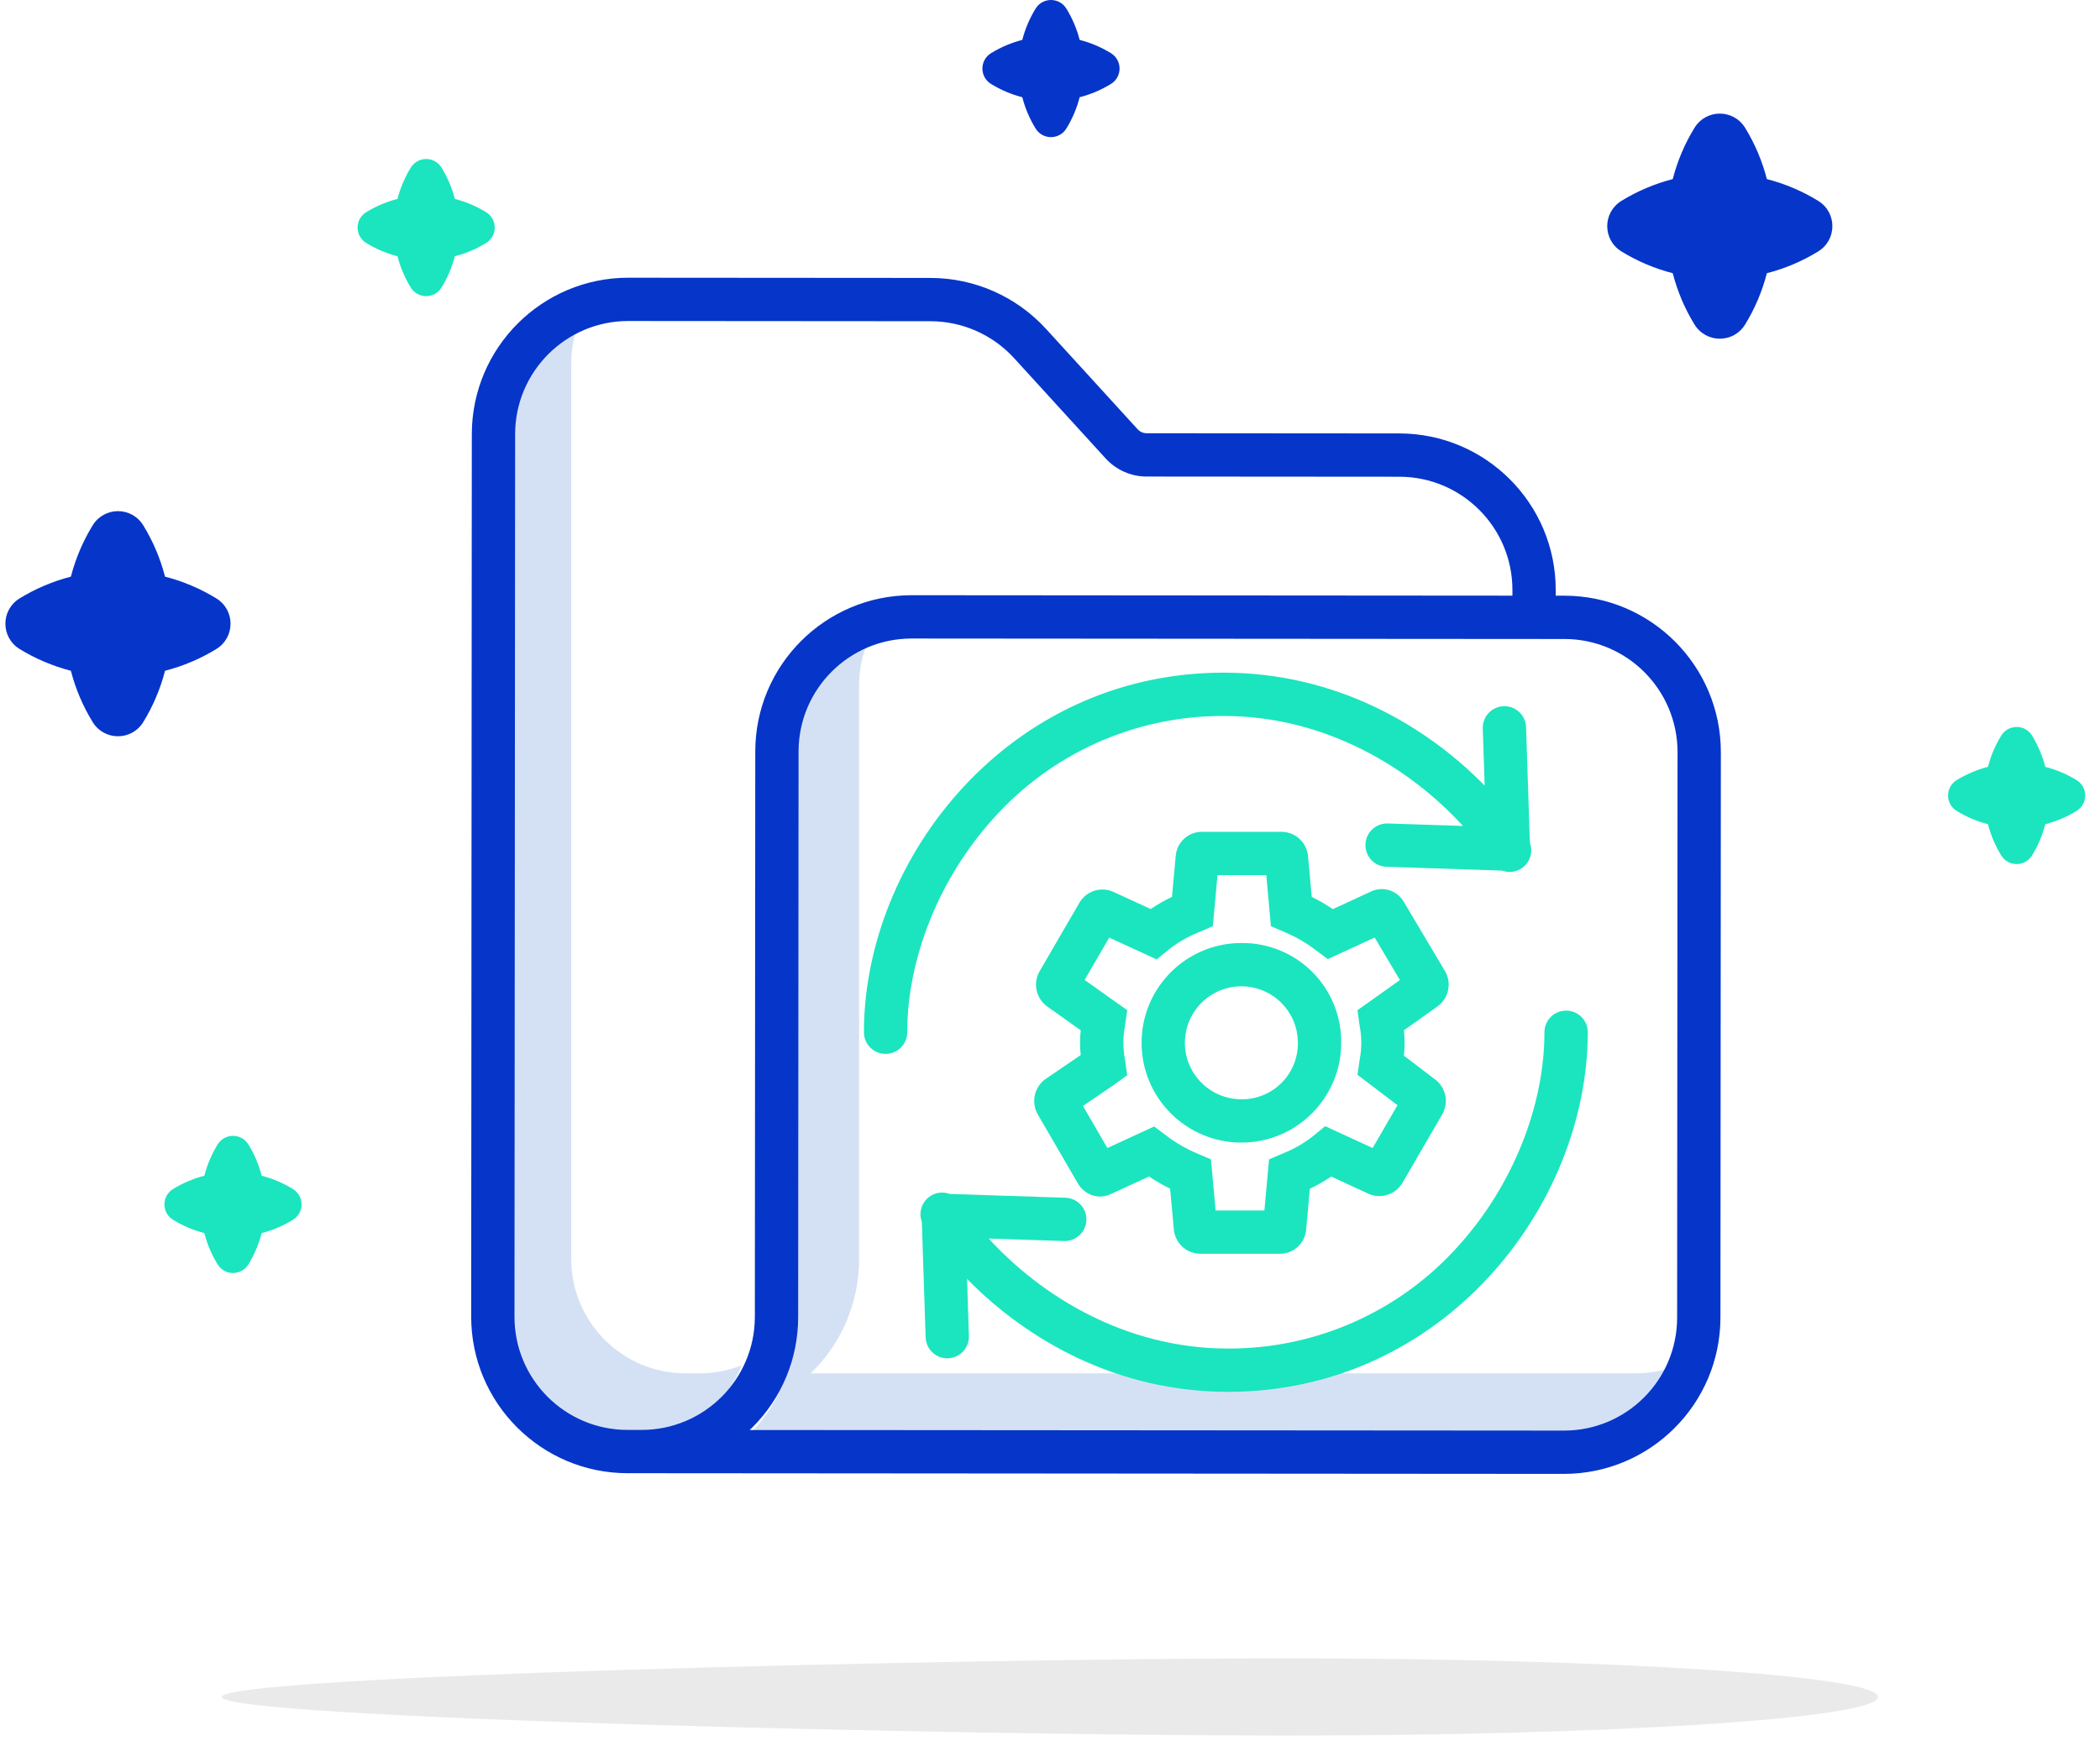 <svg width="123" height="102" viewBox="0 0 123 102" fill="none" xmlns="http://www.w3.org/2000/svg">
<path d="M12.664 35.051C11.745 34.489 10.737 34.057 9.666 33.781C9.391 32.711 8.959 31.703 8.396 30.784C7.711 29.664 6.107 29.664 5.423 30.784C4.86 31.703 4.428 32.711 4.152 33.781C3.082 34.057 2.074 34.489 1.155 35.051C0.036 35.736 0.036 37.34 1.155 38.025C2.074 38.587 3.082 39.019 4.152 39.295C4.428 40.366 4.86 41.373 5.423 42.293C6.107 43.412 7.711 43.412 8.396 42.293C8.959 41.373 9.391 40.366 9.666 39.295C10.737 39.019 11.745 38.587 12.664 38.025C13.783 37.34 13.783 35.736 12.664 35.051Z" fill="#0635C9"/>
<path d="M65.063 3.111C64.503 2.768 63.889 2.505 63.237 2.337C63.069 1.685 62.806 1.071 62.463 0.511C62.046 -0.17 61.069 -0.17 60.652 0.511C60.309 1.071 60.046 1.685 59.878 2.337C59.226 2.505 58.612 2.768 58.052 3.111C57.371 3.528 57.371 4.505 58.052 4.922C58.612 5.265 59.226 5.528 59.878 5.696C60.046 6.348 60.309 6.962 60.652 7.522C61.069 8.204 62.046 8.204 62.463 7.522C62.806 6.962 63.069 6.348 63.237 5.696C63.889 5.528 64.503 5.265 65.063 4.922C65.745 4.505 65.745 3.528 65.063 3.111Z" fill="#0635C9"/>
<path d="M17.153 69.652C16.593 69.309 15.979 69.046 15.327 68.878C15.159 68.226 14.896 67.612 14.553 67.052C14.136 66.371 13.159 66.371 12.742 67.052C12.399 67.612 12.136 68.226 11.968 68.878C11.316 69.046 10.702 69.309 10.142 69.652C9.46 70.069 9.46 71.046 10.142 71.463C10.702 71.806 11.316 72.069 11.968 72.237C12.136 72.889 12.399 73.503 12.742 74.063C13.159 74.745 14.136 74.745 14.553 74.063C14.896 73.503 15.159 72.889 15.327 72.237C15.979 72.069 16.593 71.806 17.152 71.463C17.834 71.046 17.834 70.069 17.153 69.652Z" fill="#1AE5BE"/>
<path d="M106.486 11.762C105.567 11.199 104.559 10.767 103.488 10.492C103.213 9.421 102.781 8.413 102.218 7.494C101.533 6.375 99.93 6.375 99.245 7.494C98.682 8.413 98.25 9.421 97.975 10.492C96.904 10.767 95.897 11.199 94.977 11.762C93.858 12.447 93.858 14.05 94.977 14.735C95.896 15.298 96.904 15.73 97.975 16.005C98.25 17.076 98.682 18.084 99.245 19.003C99.93 20.122 101.533 20.122 102.218 19.003C102.781 18.084 103.213 17.076 103.488 16.005C104.559 15.73 105.567 15.298 106.486 14.735C107.605 14.05 107.605 12.447 106.486 11.762Z" fill="#0635C9"/>
<path d="M28.466 12.426C27.906 12.084 27.292 11.821 26.64 11.653C26.472 11.001 26.209 10.387 25.867 9.827C25.449 9.145 24.473 9.145 24.055 9.827C23.713 10.387 23.45 11.001 23.282 11.653C22.63 11.821 22.016 12.084 21.456 12.426C20.774 12.844 20.774 13.82 21.456 14.238C22.016 14.58 22.629 14.844 23.282 15.011C23.45 15.664 23.712 16.277 24.055 16.837C24.472 17.519 25.449 17.519 25.866 16.837C26.209 16.277 26.472 15.664 26.64 15.011C27.292 14.844 27.906 14.581 28.466 14.238C29.148 13.82 29.148 12.844 28.466 12.426Z" fill="#1AE5BE"/>
<path d="M121.622 45.697C121.062 45.355 120.449 45.092 119.796 44.924C119.629 44.272 119.365 43.658 119.023 43.098C118.606 42.416 117.629 42.416 117.212 43.098C116.869 43.658 116.606 44.272 116.438 44.924C115.786 45.092 115.172 45.355 114.612 45.697C113.93 46.115 113.93 47.092 114.612 47.509C115.172 47.852 115.786 48.115 116.438 48.283C116.606 48.935 116.869 49.549 117.211 50.108C117.629 50.79 118.605 50.79 119.023 50.108C119.365 49.549 119.628 48.935 119.796 48.283C120.448 48.115 121.062 47.852 121.622 47.509C122.304 47.092 122.304 46.115 121.622 45.697Z" fill="#1AE5BE"/>
<g clip-path="url(#clip0)">
<path d="M40.99 80.452H40.147C36.455 80.448 33.463 77.455 33.458 73.764V21.285C33.458 20.447 33.617 19.616 33.925 18.836C31.37 19.844 29.689 22.311 29.686 25.058V77.536C29.69 81.228 32.682 84.22 36.374 84.224H37.218C39.965 84.22 42.431 82.54 43.44 79.985C42.66 80.293 41.829 80.452 40.99 80.452Z" fill="#D4E1F4"/>
<path d="M95.807 80.452H47.488C49.299 78.698 50.321 76.285 50.319 73.764V40.148C50.319 39.309 50.477 38.478 50.786 37.699C48.23 38.707 46.55 41.173 46.546 43.921V77.536C46.548 80.057 45.526 82.471 43.715 84.224H92.034C94.782 84.221 97.248 82.541 98.257 79.985C97.477 80.294 96.646 80.452 95.807 80.452Z" fill="#D4E1F4"/>
<path d="M91.639 34.897H91.121V34.558C91.12 29.502 87.024 25.401 81.967 25.391L67.157 25.38C66.959 25.379 66.771 25.297 66.637 25.151L61.267 19.267C59.532 17.369 57.08 16.286 54.508 16.282L36.802 16.269H36.795C31.741 16.275 27.645 20.369 27.635 25.422L27.598 77.137C27.6 82.194 31.695 86.295 36.751 86.304H37.582L91.602 86.344H91.609C96.662 86.337 100.759 82.244 100.769 77.19L100.793 44.064C100.791 39.007 96.696 34.906 91.639 34.897ZM37.589 83.768H36.753C33.094 83.765 30.131 80.797 30.134 77.138L30.172 25.425C30.179 21.77 33.141 18.809 36.796 18.805H36.8L54.506 18.818C56.366 18.822 58.139 19.605 59.394 20.977L64.763 26.861C65.378 27.532 66.245 27.916 67.156 27.917L81.966 27.928C85.623 27.935 88.584 30.9 88.585 34.557V34.895L53.404 34.869H53.397C48.341 34.87 44.24 38.967 44.237 44.023L44.213 77.15C44.206 80.804 41.243 83.764 37.589 83.768ZM98.232 77.188C98.229 80.845 95.265 83.807 91.609 83.807H91.604L43.911 83.773C43.962 83.725 44.012 83.676 44.061 83.627C45.786 81.914 46.754 79.582 46.749 77.151L46.773 44.025C46.775 40.369 49.741 37.406 53.397 37.406H53.402L91.637 37.434C95.294 37.44 98.255 40.406 98.256 44.062L98.232 77.188Z" fill="#0635C9"/>
<path d="M84.218 58.943C84.862 58.464 85.041 57.575 84.632 56.885L82.235 52.854C81.84 52.137 80.94 51.874 80.222 52.265L78.066 53.258C77.671 52.991 77.258 52.752 76.83 52.542L76.604 50.051L76.584 49.964C76.429 49.252 75.805 48.741 75.077 48.73H70.399C69.604 48.728 68.938 49.333 68.864 50.125L68.646 52.54C68.213 52.746 67.795 52.984 67.397 53.253L65.213 52.248L65.154 52.223C64.442 51.937 63.627 52.211 63.232 52.869L60.902 56.88C60.489 57.575 60.67 58.469 61.319 58.949L63.3 60.358C63.247 60.84 63.246 61.326 63.299 61.807L61.248 63.205L61.197 63.241C60.566 63.723 60.39 64.599 60.785 65.288L63.123 69.31L63.132 69.326C63.32 69.648 63.615 69.894 63.967 70.021C64.356 70.152 64.782 70.114 65.14 69.914L67.301 68.921C67.696 69.187 68.109 69.426 68.536 69.636L68.763 72.127L68.784 72.214C68.937 72.926 69.561 73.438 70.29 73.448H74.966C75.762 73.45 76.427 72.846 76.501 72.054L76.72 69.639C77.153 69.432 77.571 69.195 77.969 68.926L80.152 69.931L80.216 69.959C80.927 70.239 81.736 69.966 82.133 69.313L84.47 65.29C84.875 64.599 84.696 63.715 84.055 63.236L82.227 61.843C82.283 61.35 82.284 60.851 82.229 60.357L84.189 58.963L84.218 58.943ZM79.507 59.18L79.639 60.112C79.763 60.757 79.763 61.42 79.639 62.066L79.51 62.964L81.853 64.747L80.397 67.253L77.618 65.974L76.872 66.585C76.355 66.986 75.783 67.313 75.175 67.557L74.33 67.919L74.058 70.913H71.2L70.928 67.919L70.083 67.557C69.461 67.292 68.874 66.952 68.334 66.544L67.599 65.992L64.862 67.253L63.43 64.788L65.232 63.561L66.023 62.99L65.891 62.062C65.767 61.418 65.767 60.756 65.891 60.112L66.024 59.181L63.529 57.407L64.969 54.927L67.749 56.205L68.494 55.595C69.012 55.194 69.583 54.867 70.191 54.623L71.038 54.26L71.31 51.267H74.168L74.44 54.26L75.285 54.623C75.907 54.887 76.494 55.228 77.033 55.635L77.769 56.188L80.516 54.923L81.995 57.413L79.507 59.18Z" fill="#1AE5BE"/>
<path d="M72.71 55.244C69.481 55.244 66.864 57.861 66.864 61.09C66.864 64.318 69.481 66.935 72.71 66.935C75.939 66.935 78.556 64.318 78.556 61.09C78.572 59.534 77.962 58.038 76.862 56.938C75.762 55.838 74.266 55.227 72.71 55.244ZM72.71 64.398C70.883 64.398 69.401 62.917 69.401 61.09C69.401 59.262 70.883 57.781 72.71 57.781C74.537 57.781 76.019 59.262 76.019 61.09C76.028 61.97 75.683 62.817 75.06 63.44C74.438 64.062 73.59 64.408 72.71 64.398Z" fill="#1AE5BE"/>
<path d="M71.668 41.943C77.733 41.943 82.664 45.073 85.688 48.386L81.277 48.241C80.58 48.224 79.999 48.771 79.977 49.468C79.954 50.164 80.497 50.749 81.193 50.776L87.975 51.001C88.441 51.175 88.966 51.061 89.317 50.709C89.668 50.357 89.782 49.832 89.607 49.367L89.383 42.587C89.355 41.891 88.77 41.347 88.074 41.371C87.378 41.393 86.83 41.974 86.848 42.67L86.959 46.022C83.467 42.455 78.188 39.406 71.668 39.406C59.067 39.406 50.602 50.299 50.602 60.472C50.602 61.172 51.169 61.74 51.87 61.74C52.57 61.74 53.138 61.172 53.138 60.472C53.138 56.142 55.009 51.477 58.143 47.995C61.573 44.129 66.499 41.924 71.668 41.943Z" fill="#1AE5BE"/>
<path d="M91.729 59.204C91.028 59.204 90.46 59.771 90.46 60.472C90.46 64.802 88.59 69.466 85.456 72.948C82.026 76.815 77.1 79.019 71.931 79.001C65.865 79.001 60.934 75.871 57.91 72.557L62.322 72.702C63.022 72.725 63.608 72.176 63.632 71.476C63.654 70.776 63.106 70.19 62.406 70.167L55.624 69.944C55.158 69.769 54.634 69.884 54.283 70.236C53.932 70.588 53.818 71.112 53.993 71.577L54.217 78.357C54.244 79.053 54.829 79.596 55.525 79.573C56.222 79.55 56.769 78.97 56.751 78.273L56.641 74.922C60.132 78.489 65.412 81.537 71.932 81.537C84.533 81.537 92.998 70.645 92.998 60.472C92.998 59.771 92.429 59.203 91.729 59.204Z" fill="#1AE5BE"/>
</g>
<path opacity="0.1" d="M13 99.412C13 98.161 56.236 97.149 75.363 97.149C94.49 97.149 110 98.161 110 99.412C110 100.663 94.49 101.674 75.363 101.674C56.236 101.674 13 100.663 13 99.412Z" fill="#2D2D2D"/>
<defs>
<clipPath id="clip0">
<rect width="73.195" height="73.195" fill="white" transform="translate(27.598 14.638)"/>
</clipPath>
</defs>
</svg>
